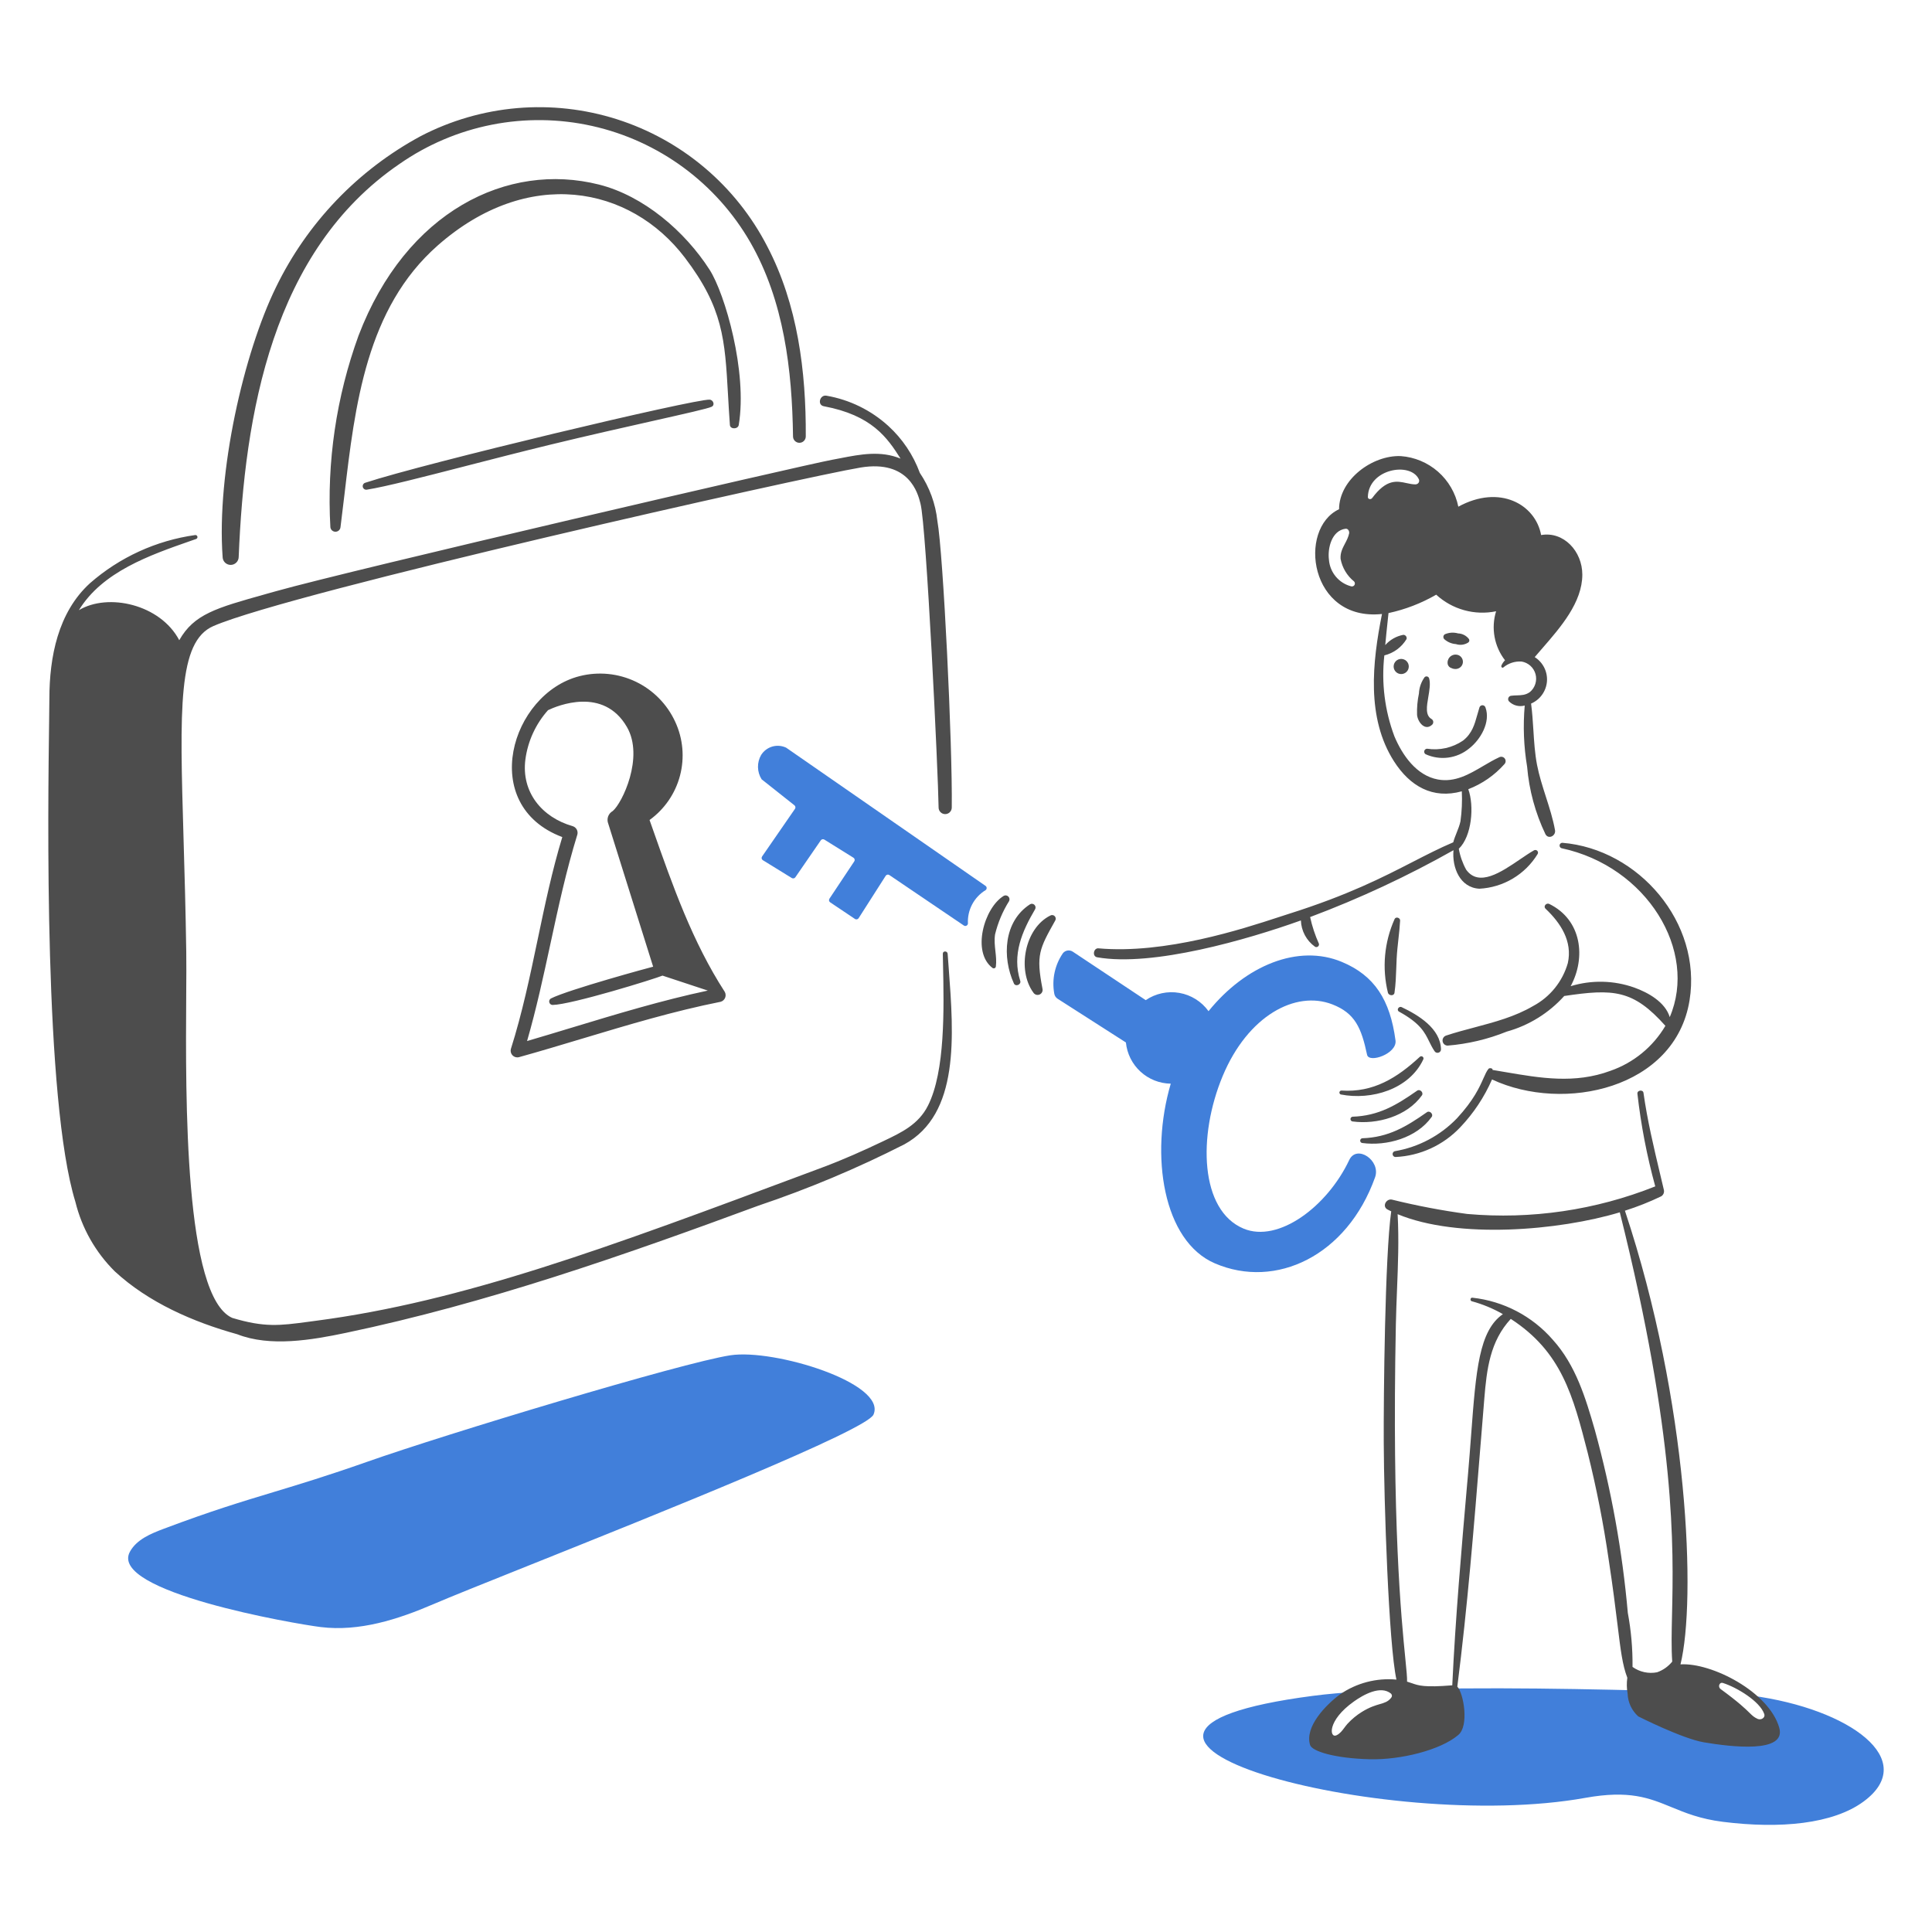 <svg width="120" height="120" viewBox="0 0 120 120" fill="none" xmlns="http://www.w3.org/2000/svg">
<path fill-rule="evenodd" clip-rule="evenodd" d="M49.345 50.02L47.305 48.403C47.163 48.178 47.085 47.917 47.08 47.651C47.075 47.384 47.143 47.121 47.276 46.891C47.435 46.639 47.681 46.455 47.966 46.371C48.251 46.288 48.557 46.312 48.827 46.438L61.213 55.023C61.234 55.038 61.251 55.057 61.264 55.08C61.276 55.102 61.283 55.128 61.283 55.154C61.284 55.179 61.278 55.205 61.267 55.228C61.256 55.251 61.239 55.272 61.219 55.287C60.865 55.501 60.577 55.807 60.383 56.172C60.19 56.537 60.099 56.947 60.12 57.36C60.118 57.389 60.109 57.416 60.093 57.44C60.077 57.464 60.055 57.483 60.029 57.496C60.003 57.509 59.974 57.514 59.946 57.513C59.917 57.511 59.889 57.501 59.866 57.485L55.241 54.352C55.223 54.34 55.202 54.331 55.181 54.327C55.159 54.323 55.137 54.323 55.116 54.327C55.095 54.332 55.074 54.34 55.056 54.353C55.038 54.365 55.023 54.381 55.011 54.399L53.331 57.03C53.319 57.048 53.304 57.064 53.286 57.076C53.268 57.089 53.248 57.097 53.227 57.102C53.205 57.106 53.183 57.106 53.162 57.102C53.141 57.098 53.12 57.09 53.102 57.077L51.563 56.045C51.527 56.021 51.502 55.984 51.494 55.942C51.486 55.899 51.494 55.855 51.518 55.819L53.059 53.503C53.071 53.485 53.08 53.465 53.084 53.443C53.088 53.422 53.087 53.4 53.083 53.379C53.078 53.357 53.069 53.337 53.057 53.319C53.044 53.301 53.028 53.286 53.01 53.275L51.202 52.149C51.166 52.127 51.123 52.119 51.082 52.127C51.041 52.136 51.005 52.16 50.981 52.194L49.4 54.49C49.377 54.524 49.34 54.548 49.299 54.557C49.258 54.566 49.215 54.558 49.18 54.536L47.384 53.429C47.365 53.418 47.349 53.402 47.336 53.384C47.323 53.366 47.315 53.345 47.31 53.324C47.305 53.302 47.305 53.28 47.31 53.258C47.314 53.236 47.323 53.215 47.335 53.197L49.375 50.242C49.4 50.208 49.41 50.166 49.404 50.125C49.399 50.083 49.377 50.046 49.345 50.02ZM54.255 87.863C55.105 85.92 48.096 83.76 45.36 84.18C42.355 84.64 27.622 89.093 22.793 90.799C20.33 91.666 18.616 92.184 16.976 92.68C14.996 93.278 13.127 93.843 10.181 94.951C9.37 95.257 8.494 95.615 8.074 96.372C6.684 98.867 18.376 100.872 19.924 101.06C22.314 101.353 24.707 100.589 26.92 99.637C27.916 99.207 30.103 98.332 32.828 97.241L32.829 97.241C40.944 93.992 53.831 88.834 54.255 87.863ZM109.487 107.163C110.152 106.625 109.606 105.958 108.805 105.319C114.922 106.143 119.237 109.316 115.759 111.89C113.852 113.299 110.563 113.603 107.006 113.156C105.604 112.98 104.677 112.599 103.812 112.243C102.433 111.677 101.211 111.175 98.475 111.667C85.944 113.923 63.361 107.707 81.549 105.332C82.427 105.217 83.454 105.128 84.59 105.059C82.972 105.944 81.827 107.206 82.391 107.943C83.048 108.798 86.935 108.798 88.231 108.123C89.126 107.656 88.863 105.928 88.615 104.903C94.409 104.78 101.452 104.971 106.381 105.123C107.302 106.083 108.925 107.618 109.487 107.163ZM75.944 66.832C74.385 70.564 74.533 75.182 77.242 76.312C79.403 77.213 82.436 74.944 83.801 72.055C84.267 71.057 85.784 72.081 85.407 73.129C83.665 77.996 79.244 80.101 75.457 78.469C72.246 77.089 71.405 71.773 72.718 67.309C72.02 67.299 71.351 67.033 70.837 66.561C70.323 66.089 70.001 65.444 69.932 64.75L65.69 62.034C65.634 61.998 65.586 61.95 65.55 61.894C65.514 61.837 65.49 61.774 65.481 61.708C65.324 60.834 65.518 59.934 66.021 59.203C66.094 59.114 66.197 59.055 66.311 59.038C66.425 59.022 66.54 59.048 66.636 59.112L71.163 62.121C71.775 61.705 72.524 61.543 73.253 61.671C73.981 61.799 74.631 62.206 75.064 62.806C77.374 59.951 80.644 58.619 83.344 59.746C85.374 60.591 86.344 62.107 86.678 64.627C86.784 65.447 85.026 66.059 84.911 65.513C84.557 63.844 84.165 62.93 82.751 62.383C80.459 61.496 77.502 63.099 75.944 66.832Z" fill="#417FDA"/>
<path fill-rule="evenodd" clip-rule="evenodd" d="M24.812 10.184C16.898 15.589 15.189 25.708 14.825 34.604C14.821 34.734 14.767 34.856 14.674 34.946C14.581 35.036 14.457 35.087 14.327 35.087C14.198 35.087 14.073 35.037 13.98 34.948C13.887 34.858 13.832 34.736 13.828 34.606C13.447 29.338 15.141 21.929 17.141 17.841C19.08 13.845 22.227 10.56 26.136 8.452C27.997 7.485 30.032 6.895 32.122 6.715C34.212 6.536 36.317 6.771 38.316 7.407C40.315 8.043 42.169 9.068 43.771 10.422C45.373 11.776 46.692 13.433 47.653 15.298C49.544 18.908 50.071 23.078 50.048 27.107C50.048 27.212 50.006 27.313 49.932 27.387C49.858 27.462 49.757 27.503 49.652 27.503C49.547 27.503 49.446 27.462 49.372 27.387C49.297 27.313 49.256 27.212 49.256 27.107C49.2 22.98 48.694 18.691 46.604 15.051C45.556 13.231 44.142 11.649 42.451 10.405C40.759 9.161 38.828 8.282 36.778 7.824C34.729 7.367 32.607 7.34 30.547 7.746C28.487 8.153 26.534 8.983 24.812 10.184ZM89.705 39.698C89.906 39.879 90.161 39.987 90.431 40.006C90.556 40.047 90.688 40.06 90.818 40.044C90.949 40.028 91.074 39.983 91.186 39.914C91.222 39.892 91.248 39.857 91.258 39.817C91.269 39.776 91.263 39.733 91.242 39.697C91.163 39.59 91.061 39.503 90.943 39.442C90.825 39.38 90.695 39.346 90.563 39.342C90.291 39.265 90.002 39.283 89.743 39.395C89.718 39.41 89.697 39.431 89.681 39.456C89.665 39.481 89.655 39.508 89.651 39.538C89.648 39.567 89.65 39.596 89.66 39.624C89.669 39.652 89.684 39.677 89.705 39.698ZM90.01 41.412C90.052 41.454 90.104 41.484 90.16 41.499C90.216 41.528 90.375 41.585 90.541 41.532C90.634 41.505 90.716 41.449 90.774 41.372C90.832 41.295 90.864 41.201 90.864 41.104C90.864 41.007 90.832 40.913 90.774 40.836C90.716 40.758 90.634 40.702 90.541 40.676C90.417 40.641 90.285 40.656 90.173 40.716C90.06 40.776 89.975 40.878 89.935 41C89.978 40.904 89.975 40.913 89.926 41.029C89.914 41.077 89.909 41.126 89.911 41.176C89.911 41.264 89.947 41.349 90.01 41.412ZM87.364 41.73C87.276 41.818 87.156 41.867 87.032 41.867C86.907 41.867 86.787 41.818 86.699 41.73C86.611 41.641 86.561 41.522 86.561 41.397C86.561 41.272 86.611 41.153 86.699 41.064C86.787 40.976 86.907 40.927 87.032 40.927C87.156 40.927 87.276 40.976 87.364 41.064C87.453 41.153 87.502 41.272 87.502 41.397C87.502 41.522 87.453 41.641 87.364 41.73ZM88.486 42.06C88.272 42.357 88.149 42.71 88.132 43.076C88.04 43.512 88.001 43.957 88.016 44.402C88.056 44.849 88.513 45.436 88.96 45.006C88.983 44.982 89.001 44.953 89.011 44.921C89.022 44.889 89.025 44.855 89.021 44.822C89.017 44.788 89.005 44.756 88.987 44.728C88.968 44.7 88.943 44.676 88.915 44.659C88.519 44.434 88.615 43.868 88.716 43.281C88.786 42.871 88.858 42.452 88.765 42.131C88.757 42.104 88.741 42.079 88.72 42.059C88.699 42.039 88.674 42.025 88.646 42.018C88.618 42.011 88.588 42.011 88.56 42.018C88.532 42.026 88.507 42.04 88.486 42.06ZM89.95 47.055C89.471 47.118 88.984 47.045 88.545 46.845C88.511 46.824 88.485 46.793 88.471 46.756C88.457 46.719 88.454 46.678 88.465 46.64C88.475 46.602 88.497 46.568 88.528 46.544C88.559 46.519 88.597 46.505 88.637 46.504C89.42 46.624 90.219 46.444 90.874 45.998C91.436 45.555 91.59 44.999 91.759 44.392L91.759 44.392C91.8 44.245 91.842 44.094 91.891 43.942C91.903 43.902 91.928 43.867 91.962 43.842C91.995 43.817 92.036 43.804 92.078 43.804C92.12 43.804 92.161 43.817 92.195 43.842C92.228 43.867 92.253 43.902 92.266 43.942C92.596 44.849 91.96 45.941 91.253 46.489C90.88 46.796 90.429 46.992 89.95 47.055ZM97.038 52.347C96.997 52.347 96.957 52.363 96.926 52.39C96.895 52.417 96.875 52.454 96.869 52.495C96.864 52.536 96.873 52.578 96.895 52.612C96.917 52.647 96.951 52.672 96.991 52.684C102.297 53.821 105.47 59.065 103.711 63.175C103.43 62.243 102.373 61.651 101.516 61.342C100.239 60.888 98.851 60.857 97.556 61.254C98.511 59.494 98.261 57.143 96.229 56.146C96.049 56.057 95.835 56.288 96.001 56.446C96.934 57.33 97.681 58.466 97.381 59.818C97.219 60.385 96.945 60.913 96.575 61.371C96.205 61.829 95.746 62.208 95.227 62.485C94.099 63.147 92.839 63.481 91.583 63.815C90.99 63.972 90.399 64.129 89.823 64.32C89.751 64.343 89.689 64.39 89.649 64.454C89.609 64.517 89.592 64.593 89.602 64.668C89.612 64.743 89.648 64.811 89.704 64.862C89.76 64.913 89.832 64.942 89.908 64.945C91.171 64.843 92.411 64.55 93.586 64.075C94.962 63.693 96.201 62.925 97.157 61.863C100.217 61.405 101.441 61.47 103.441 63.716C102.67 65.022 101.461 66.012 100.028 66.51C97.811 67.329 95.681 66.963 93.472 66.585C93.217 66.541 92.961 66.497 92.704 66.455C92.733 66.343 92.512 66.316 92.457 66.383C92.338 66.527 92.251 66.724 92.138 66.978C91.896 67.524 91.536 68.335 90.494 69.46C89.457 70.538 88.101 71.255 86.626 71.504C86.585 71.517 86.549 71.545 86.525 71.581C86.502 71.618 86.493 71.662 86.498 71.705C86.504 71.748 86.525 71.788 86.557 71.817C86.59 71.846 86.631 71.863 86.675 71.864C88.208 71.793 89.654 71.128 90.706 70.01C91.528 69.144 92.194 68.141 92.672 67.047C97.134 69.132 104.058 67.624 104.942 62.127C105.716 57.317 101.783 52.735 97.038 52.347ZM88.318 68.035C87.391 69.338 85.529 69.859 84.007 69.655C83.972 69.65 83.939 69.632 83.916 69.606C83.893 69.579 83.88 69.545 83.88 69.509C83.879 69.474 83.892 69.439 83.915 69.412C83.937 69.385 83.969 69.367 84.004 69.361C85.634 69.307 86.736 68.641 88.024 67.741C88.198 67.62 88.438 67.864 88.318 68.035ZM84.612 70.994C86.134 71.198 87.996 70.678 88.924 69.374C89.047 69.203 88.804 68.959 88.63 69.08C87.341 69.983 86.24 70.645 84.61 70.7C84.574 70.705 84.542 70.723 84.519 70.75C84.495 70.778 84.483 70.812 84.483 70.848C84.483 70.884 84.496 70.918 84.52 70.945C84.544 70.972 84.576 70.99 84.612 70.994ZM88.4 65.809C87.521 67.669 85.177 68.35 83.28 67.98C83.252 67.971 83.228 67.952 83.212 67.927C83.197 67.903 83.19 67.873 83.194 67.844C83.198 67.815 83.213 67.788 83.235 67.768C83.257 67.749 83.285 67.737 83.314 67.736C85.305 67.87 86.782 66.943 88.186 65.643C88.209 65.62 88.24 65.607 88.273 65.605C88.306 65.604 88.338 65.614 88.364 65.634C88.39 65.654 88.408 65.683 88.415 65.715C88.421 65.747 88.416 65.781 88.4 65.809ZM86.9 62.836C88.216 63.56 88.49 64.119 88.77 64.691C88.866 64.887 88.963 65.085 89.103 65.291C89.128 65.33 89.164 65.361 89.207 65.378C89.251 65.395 89.298 65.397 89.343 65.385C89.388 65.373 89.427 65.347 89.456 65.311C89.485 65.274 89.502 65.23 89.503 65.183C89.476 63.877 88.088 63.044 87.064 62.558C86.88 62.47 86.715 62.734 86.9 62.836ZM65.54 57.18C64.558 58.931 64.342 59.315 64.75 61.411C64.767 61.483 64.759 61.559 64.725 61.626C64.692 61.692 64.636 61.744 64.567 61.773C64.499 61.801 64.422 61.805 64.352 61.782C64.281 61.759 64.221 61.712 64.182 61.649C63.156 60.244 63.65 57.647 65.24 56.864C65.283 56.84 65.332 56.831 65.381 56.838C65.429 56.845 65.474 56.867 65.508 56.902C65.543 56.937 65.565 56.981 65.572 57.03C65.579 57.078 65.569 57.127 65.546 57.17L65.54 57.18ZM63.369 60.923C62.852 59.296 63.481 57.854 64.292 56.474C64.316 56.431 64.325 56.381 64.318 56.332C64.311 56.283 64.288 56.238 64.253 56.203C64.218 56.168 64.173 56.145 64.124 56.138C64.075 56.131 64.025 56.14 63.982 56.164C62.33 57.228 62.237 59.464 62.975 61.084C63.079 61.31 63.442 61.153 63.369 60.923ZM61.826 59.074L61.826 59.074C61.862 59.4 61.898 59.724 61.853 60.049C61.847 60.069 61.837 60.087 61.824 60.102C61.81 60.118 61.793 60.13 61.774 60.137C61.755 60.145 61.735 60.148 61.714 60.147C61.694 60.145 61.674 60.139 61.657 60.129C60.331 59.146 61.127 56.381 62.344 55.643C62.39 55.618 62.443 55.609 62.494 55.617C62.546 55.624 62.594 55.648 62.631 55.686C62.668 55.723 62.693 55.771 62.7 55.822C62.708 55.874 62.698 55.927 62.674 55.973C62.275 56.61 61.982 57.307 61.805 58.037C61.751 58.389 61.789 58.733 61.826 59.074ZM86.621 57.085C85.976 58.522 85.831 60.134 86.208 61.664C86.263 61.847 86.581 61.881 86.614 61.664C86.689 61.15 86.707 60.633 86.726 60.115V60.114C86.733 59.922 86.739 59.729 86.749 59.537C86.769 59.133 86.814 58.732 86.858 58.331C86.9 57.947 86.943 57.563 86.964 57.177C86.972 57 86.696 56.917 86.621 57.085ZM21.149 32.741C21.233 32.089 21.311 31.426 21.39 30.759C22.05 25.153 22.757 19.149 27.187 15.247C32.785 10.319 39.139 11.53 42.539 16.004C44.913 19.125 45.024 21.086 45.217 24.501L45.217 24.501C45.25 25.086 45.285 25.713 45.335 26.396C45.355 26.677 45.84 26.668 45.885 26.396C46.434 23.092 45.027 18.242 44.078 16.76C42.545 14.366 39.973 12.162 37.204 11.464C31.529 10.033 25.215 13.118 22.268 20.849C20.886 24.654 20.291 28.701 20.52 32.743C20.528 32.821 20.564 32.893 20.623 32.946C20.681 32.998 20.757 33.027 20.835 33.027C20.914 33.027 20.99 32.998 21.048 32.945C21.106 32.892 21.142 32.819 21.149 32.741ZM28.959 28.939L28.959 28.939C26.259 29.634 23.944 30.23 22.809 30.41C22.752 30.425 22.692 30.418 22.641 30.389C22.59 30.36 22.552 30.312 22.537 30.256C22.521 30.199 22.528 30.139 22.557 30.087C22.586 30.036 22.634 29.999 22.691 29.983C26.329 28.783 43.17 24.763 44.081 24.823C44.297 24.838 44.427 25.153 44.201 25.264C43.976 25.375 42.56 25.693 40.54 26.148L40.54 26.148L40.539 26.148C38.757 26.549 36.505 27.055 34.187 27.618C32.422 28.047 30.618 28.511 28.96 28.938L28.959 28.939ZM45.014 61.602C43.012 58.505 41.787 55.028 40.569 51.567C40.494 51.355 40.419 51.143 40.345 50.932C41.276 50.259 41.946 49.284 42.237 48.173C42.529 47.061 42.425 45.883 41.943 44.84C41.442 43.745 40.573 42.86 39.487 42.34C38.401 41.821 37.167 41.699 36 41.996C31.728 43.076 29.668 50.018 34.925 51.992C34.29 54.084 33.842 56.223 33.394 58.362C32.915 60.646 32.437 62.93 31.73 65.157C31.712 65.227 31.712 65.3 31.731 65.37C31.75 65.44 31.787 65.504 31.838 65.555C31.889 65.606 31.953 65.643 32.022 65.662C32.092 65.68 32.166 65.681 32.236 65.662C33.553 65.296 34.865 64.901 36.177 64.507L36.177 64.507L36.177 64.507C39.016 63.654 41.858 62.8 44.761 62.222C44.823 62.205 44.88 62.173 44.929 62.13C44.977 62.087 45.014 62.033 45.039 61.974C45.063 61.914 45.073 61.849 45.069 61.785C45.065 61.721 45.046 61.658 45.014 61.602ZM34.188 58.621C33.75 60.646 33.313 62.671 32.737 64.661C33.657 64.392 34.575 64.114 35.493 63.835L35.494 63.835L35.494 63.835L35.495 63.835L35.495 63.835L35.495 63.835L35.495 63.835C38.297 62.986 41.104 62.135 43.963 61.526L41.149 60.597C40.684 60.795 35.52 62.396 34.32 62.42C34.274 62.418 34.229 62.402 34.192 62.373C34.156 62.344 34.13 62.305 34.118 62.26C34.105 62.215 34.108 62.167 34.125 62.124C34.142 62.081 34.173 62.044 34.212 62.02C35.293 61.469 40.465 60.063 40.568 60.043L37.781 51.163C37.723 51.02 37.719 50.861 37.77 50.715C37.822 50.57 37.925 50.448 38.06 50.373C38.641 49.892 40.021 47.031 38.941 45.158C37.483 42.626 34.605 43.839 34.039 44.11C33.274 44.966 32.785 46.032 32.633 47.17C32.368 49.202 33.665 50.77 35.566 51.313C35.673 51.345 35.764 51.417 35.819 51.514C35.874 51.611 35.889 51.726 35.861 51.834C35.172 54.063 34.68 56.342 34.188 58.621ZM58.56 59.24C58.555 59.048 58.845 59.051 58.86 59.24C58.88 59.52 58.901 59.804 58.923 60.09C59.245 64.362 59.609 69.199 56.169 71.078C53.246 72.565 50.218 73.837 47.109 74.884C38.705 77.986 30.266 80.944 21.485 82.786C19.345 83.236 16.774 83.673 14.734 82.872C12.004 82.114 9.224 80.904 7.13 78.967C5.932 77.78 5.084 76.285 4.682 74.647C2.729 68.313 2.977 50.207 3.052 44.734C3.06 44.101 3.067 43.637 3.067 43.38C3.071 40.808 3.6 38.04 5.585 36.227C7.427 34.614 9.7 33.573 12.125 33.233C12.155 33.23 12.185 33.237 12.209 33.254C12.234 33.271 12.252 33.296 12.26 33.324C12.268 33.353 12.266 33.384 12.254 33.411C12.241 33.438 12.22 33.46 12.193 33.473C12.078 33.513 11.961 33.554 11.844 33.595L11.843 33.595C9.3 34.483 6.362 35.509 4.9 37.899C6.709 36.812 9.953 37.528 11.134 39.764C12.051 38.147 13.415 37.765 16.476 36.908L16.476 36.907C16.687 36.848 16.906 36.787 17.134 36.723C21.769 35.416 49.859 28.892 51.694 28.556C51.861 28.525 52.03 28.492 52.198 28.46L52.198 28.46L52.198 28.46C53.44 28.219 54.697 27.975 55.935 28.485C55.111 27.185 54.156 25.79 51.167 25.232C50.742 25.151 50.921 24.491 51.347 24.58C52.774 24.829 54.101 25.479 55.172 26.453C56.051 27.254 56.724 28.256 57.133 29.373C57.734 30.263 58.108 31.287 58.222 32.354C58.586 34.365 59.165 46.257 59.116 50.157C59.116 50.266 59.073 50.37 58.996 50.446C58.92 50.523 58.816 50.566 58.707 50.566C58.598 50.566 58.494 50.523 58.418 50.446C58.341 50.37 58.298 50.266 58.298 50.157C58.273 48.052 57.539 32.653 57.173 31.285L57.16 31.232C57.015 30.665 56.474 28.541 53.453 29.039C50.068 29.597 18.119 36.772 13.253 38.886C11.041 39.847 11.163 43.977 11.4 52.076C11.461 54.164 11.53 56.516 11.569 59.146C11.579 59.817 11.573 60.732 11.566 61.811C11.524 68.248 11.445 80.533 14.425 81.857C16.434 82.46 17.378 82.334 19.119 82.103C19.262 82.083 19.411 82.064 19.567 82.043C28.781 80.845 37.859 77.452 50.113 72.873L51.067 72.517C52.351 72.038 53.611 71.477 54.847 70.887L54.872 70.875C56 70.339 57.054 69.839 57.641 68.667C58.714 66.535 58.632 62.659 58.573 59.887V59.887L58.573 59.884C58.568 59.662 58.564 59.447 58.56 59.24ZM110.511 107.305C109.865 105.074 106.3 103.256 104.378 103.377C105.353 99.425 104.899 87.137 100.927 75.199C101.698 74.954 102.45 74.656 103.179 74.306C103.247 74.266 103.299 74.204 103.329 74.131C103.359 74.058 103.364 73.977 103.345 73.901C103.269 73.58 103.193 73.259 103.117 72.939L103.117 72.939C102.718 71.261 102.32 69.589 102.079 67.877C102.051 67.664 101.683 67.711 101.702 67.928C101.922 69.874 102.292 71.799 102.811 73.688C99.105 75.166 95.103 75.753 91.129 75.401C89.554 75.188 87.992 74.89 86.449 74.509C86.094 74.44 85.826 74.944 86.188 75.128C86.262 75.166 86.336 75.202 86.411 75.238C86.019 78.012 85.934 86.774 85.947 89.589C85.961 93.286 86.252 102.129 86.735 104.323C85.493 104.208 84.249 104.534 83.223 105.245C82.356 105.89 81.024 107.252 81.371 108.382C81.491 108.784 82.937 109.214 85.061 109.27C87.001 109.321 89.468 108.698 90.557 107.778L90.566 107.773L90.574 107.763C91.253 107.218 90.919 105.193 90.517 104.758C91.148 99.804 91.544 94.892 91.963 89.701L91.964 89.694C92.039 88.768 92.114 87.833 92.192 86.888C92.344 85.021 92.552 83.31 93.837 81.919C96.998 83.97 97.702 86.679 98.621 90.259C99.164 92.441 99.597 94.648 99.919 96.874C100.182 98.593 100.341 99.89 100.466 100.908C100.662 102.513 100.774 103.425 101.076 104.208C101.029 104.535 101.035 104.868 101.094 105.193C101.103 105.461 101.166 105.724 101.279 105.968C101.393 106.211 101.554 106.428 101.754 106.607C101.779 106.622 104.485 107.987 105.824 108.217C107.497 108.5 110.981 108.929 110.511 107.305ZM86.4 105.461C86.209 105.698 86.001 105.759 85.709 105.844C85.43 105.926 85.074 106.029 84.584 106.332C84.258 106.535 83.961 106.781 83.701 107.062C83.627 107.143 83.563 107.229 83.499 107.315C83.364 107.496 83.233 107.673 83.022 107.777C82.573 107.999 82.408 106.877 84.094 105.682C84.674 105.268 85.751 104.656 86.4 105.195C86.434 105.231 86.454 105.278 86.454 105.328C86.454 105.378 86.434 105.425 86.4 105.461ZM99.06 88.826C98.485 86.828 97.872 84.793 96.45 83.218C95.172 81.746 93.385 80.812 91.448 80.602C91.318 80.587 91.295 80.791 91.416 80.823C92.091 81.007 92.74 81.276 93.347 81.623C91.862 82.656 91.678 85.096 91.377 89.09C91.32 89.846 91.259 90.658 91.184 91.526L91.137 92.067L91.136 92.068C90.778 96.179 90.395 100.562 90.203 104.678C88.464 104.819 88.114 104.695 87.689 104.545C87.599 104.514 87.506 104.481 87.395 104.449C87.405 104.201 87.36 103.75 87.288 103.025V103.025C87.036 100.485 86.45 94.585 86.699 82.275C86.713 81.566 86.742 80.853 86.77 80.139V80.139C86.833 78.563 86.896 76.981 86.809 75.415C90.561 76.975 96.844 76.435 100.609 75.299C104.104 89.281 103.948 96.115 103.853 100.286V100.286C103.827 101.428 103.806 102.37 103.865 103.204C103.619 103.51 103.292 103.74 102.922 103.869C102.658 103.92 102.388 103.917 102.126 103.859C101.864 103.802 101.617 103.691 101.399 103.535C101.411 102.41 101.313 101.287 101.107 100.181C100.768 96.342 100.083 92.542 99.06 88.826ZM109.174 106.766C108.939 106.656 108.849 106.568 108.666 106.388C108.422 106.148 108.011 105.743 106.865 104.906C106.69 104.777 106.786 104.459 107.02 104.534C107.899 104.816 109.306 105.674 109.579 106.454C109.665 106.7 109.371 106.856 109.173 106.764L109.174 106.766ZM95.24 45.332C95.285 46.055 95.33 46.78 95.466 47.498C95.597 48.173 95.808 48.831 96.018 49.488C96.239 50.176 96.459 50.863 96.585 51.566C96.646 51.913 96.182 52.156 95.992 51.817C95.361 50.498 94.975 49.077 94.852 47.621C94.642 46.366 94.593 45.09 94.703 43.822C94.532 43.869 94.353 43.87 94.182 43.825C94.011 43.781 93.855 43.692 93.73 43.567C93.702 43.538 93.683 43.501 93.676 43.461C93.669 43.421 93.673 43.38 93.689 43.343C93.704 43.305 93.73 43.273 93.763 43.25C93.797 43.227 93.836 43.214 93.876 43.213C93.993 43.198 94.107 43.194 94.218 43.191C94.497 43.182 94.762 43.175 95.025 42.984C95.183 42.852 95.3 42.677 95.362 42.48C95.424 42.283 95.429 42.072 95.375 41.873C95.321 41.674 95.211 41.494 95.058 41.355C94.905 41.217 94.716 41.125 94.512 41.09C94.1 41.06 93.692 41.191 93.375 41.456C93.293 41.512 93.225 41.41 93.255 41.339C93.308 41.217 93.384 41.105 93.479 41.011C93.15 40.586 92.927 40.087 92.83 39.557C92.734 39.027 92.766 38.482 92.925 37.967C92.268 38.102 91.588 38.08 90.941 37.9C90.294 37.721 89.699 37.391 89.205 36.937C88.283 37.47 87.283 37.856 86.242 38.08C86.221 38.283 86.199 38.486 86.178 38.69C86.13 39.148 86.081 39.607 86.04 40.068C86.333 39.736 86.729 39.512 87.164 39.43C87.196 39.43 87.228 39.438 87.256 39.452C87.284 39.466 87.309 39.487 87.329 39.512C87.348 39.538 87.361 39.567 87.367 39.598C87.374 39.629 87.372 39.662 87.364 39.692C87.212 39.944 87.012 40.164 86.775 40.338C86.539 40.512 86.27 40.638 85.984 40.708C85.794 42.409 86.008 44.132 86.609 45.736C87.102 46.903 87.973 48.169 89.309 48.415C90.37 48.61 91.255 48.089 92.129 47.574C92.458 47.381 92.785 47.188 93.119 47.035C93.175 47.005 93.241 46.996 93.303 47.01C93.366 47.023 93.422 47.059 93.461 47.109C93.5 47.16 93.52 47.223 93.517 47.288C93.514 47.352 93.488 47.412 93.445 47.459C92.831 48.152 92.061 48.687 91.198 49.019C91.576 50.06 91.42 51.944 90.609 52.718C90.689 53.174 90.844 53.614 91.067 54.019C91.858 55.112 93.242 54.171 94.411 53.376C94.721 53.164 95.017 52.964 95.282 52.814C95.313 52.796 95.35 52.79 95.385 52.795C95.421 52.8 95.454 52.816 95.48 52.842C95.506 52.867 95.522 52.9 95.527 52.936C95.532 52.972 95.526 53.008 95.508 53.04C95.126 53.668 94.596 54.193 93.965 54.569C93.333 54.946 92.619 55.162 91.885 55.2C90.668 55.133 90.182 53.865 90.279 52.808C87.422 54.42 84.445 55.808 81.374 56.96C81.498 57.53 81.681 58.086 81.921 58.618C81.929 58.649 81.927 58.682 81.917 58.713C81.906 58.744 81.887 58.771 81.861 58.791C81.835 58.811 81.804 58.822 81.771 58.825C81.739 58.827 81.706 58.82 81.678 58.804C81.416 58.617 81.201 58.373 81.049 58.089C80.897 57.806 80.812 57.491 80.801 57.17C77.494 58.354 71.603 60.066 68.148 59.459C67.82 59.4 67.924 58.876 68.224 58.903C72.376 59.274 77.202 57.692 79.425 56.964C79.664 56.886 79.874 56.817 80.048 56.762C83.732 55.599 85.899 54.485 87.746 53.535C88.615 53.089 89.413 52.679 90.264 52.317C90.317 52.116 90.395 51.92 90.474 51.723C90.567 51.491 90.66 51.257 90.712 51.013C90.798 50.395 90.826 49.771 90.796 49.149C88.985 49.652 87.572 48.83 86.585 47.289C84.857 44.591 85.238 41.136 85.838 38.136C81.328 38.609 80.584 32.843 83.171 31.629C83.179 29.769 85.253 28.261 87 28.329C87.858 28.39 88.672 28.73 89.319 29.297C89.965 29.865 90.408 30.628 90.579 31.471C93.15 30.067 95.371 31.329 95.722 33.233C97.117 32.988 98.281 34.235 98.281 35.693C98.277 37.415 96.942 38.95 95.791 40.273C95.63 40.458 95.473 40.638 95.324 40.814C95.576 40.973 95.78 41.198 95.914 41.464C96.048 41.73 96.107 42.028 96.084 42.326C96.06 42.623 95.956 42.908 95.782 43.15C95.609 43.393 95.372 43.583 95.098 43.7C95.171 44.241 95.205 44.786 95.24 45.332ZM82.971 35.816C83.219 36.113 83.555 36.324 83.929 36.42C83.967 36.429 84.008 36.425 84.044 36.41C84.08 36.394 84.11 36.367 84.13 36.334C84.149 36.3 84.158 36.26 84.153 36.221C84.149 36.182 84.132 36.145 84.106 36.116C83.667 35.763 83.369 35.265 83.266 34.711C83.239 34.334 83.388 34.052 83.538 33.765C83.643 33.566 83.748 33.366 83.797 33.131C83.823 33.002 83.733 32.819 83.575 32.84C82.723 32.951 82.449 34.032 82.543 34.768C82.573 35.153 82.722 35.52 82.971 35.816ZM87.364 30.006C87.553 30.047 87.739 30.088 87.928 30.086V30.083C87.966 30.083 88.004 30.073 88.037 30.053C88.07 30.034 88.098 30.007 88.118 29.974C88.137 29.941 88.148 29.903 88.148 29.865C88.149 29.826 88.14 29.788 88.121 29.755C87.588 28.669 85.007 29.12 84.96 30.865C84.956 31.018 85.149 31.041 85.228 30.935C86.12 29.735 86.76 29.874 87.364 30.006Z" fill="#4D4D4D"/>
</svg>
